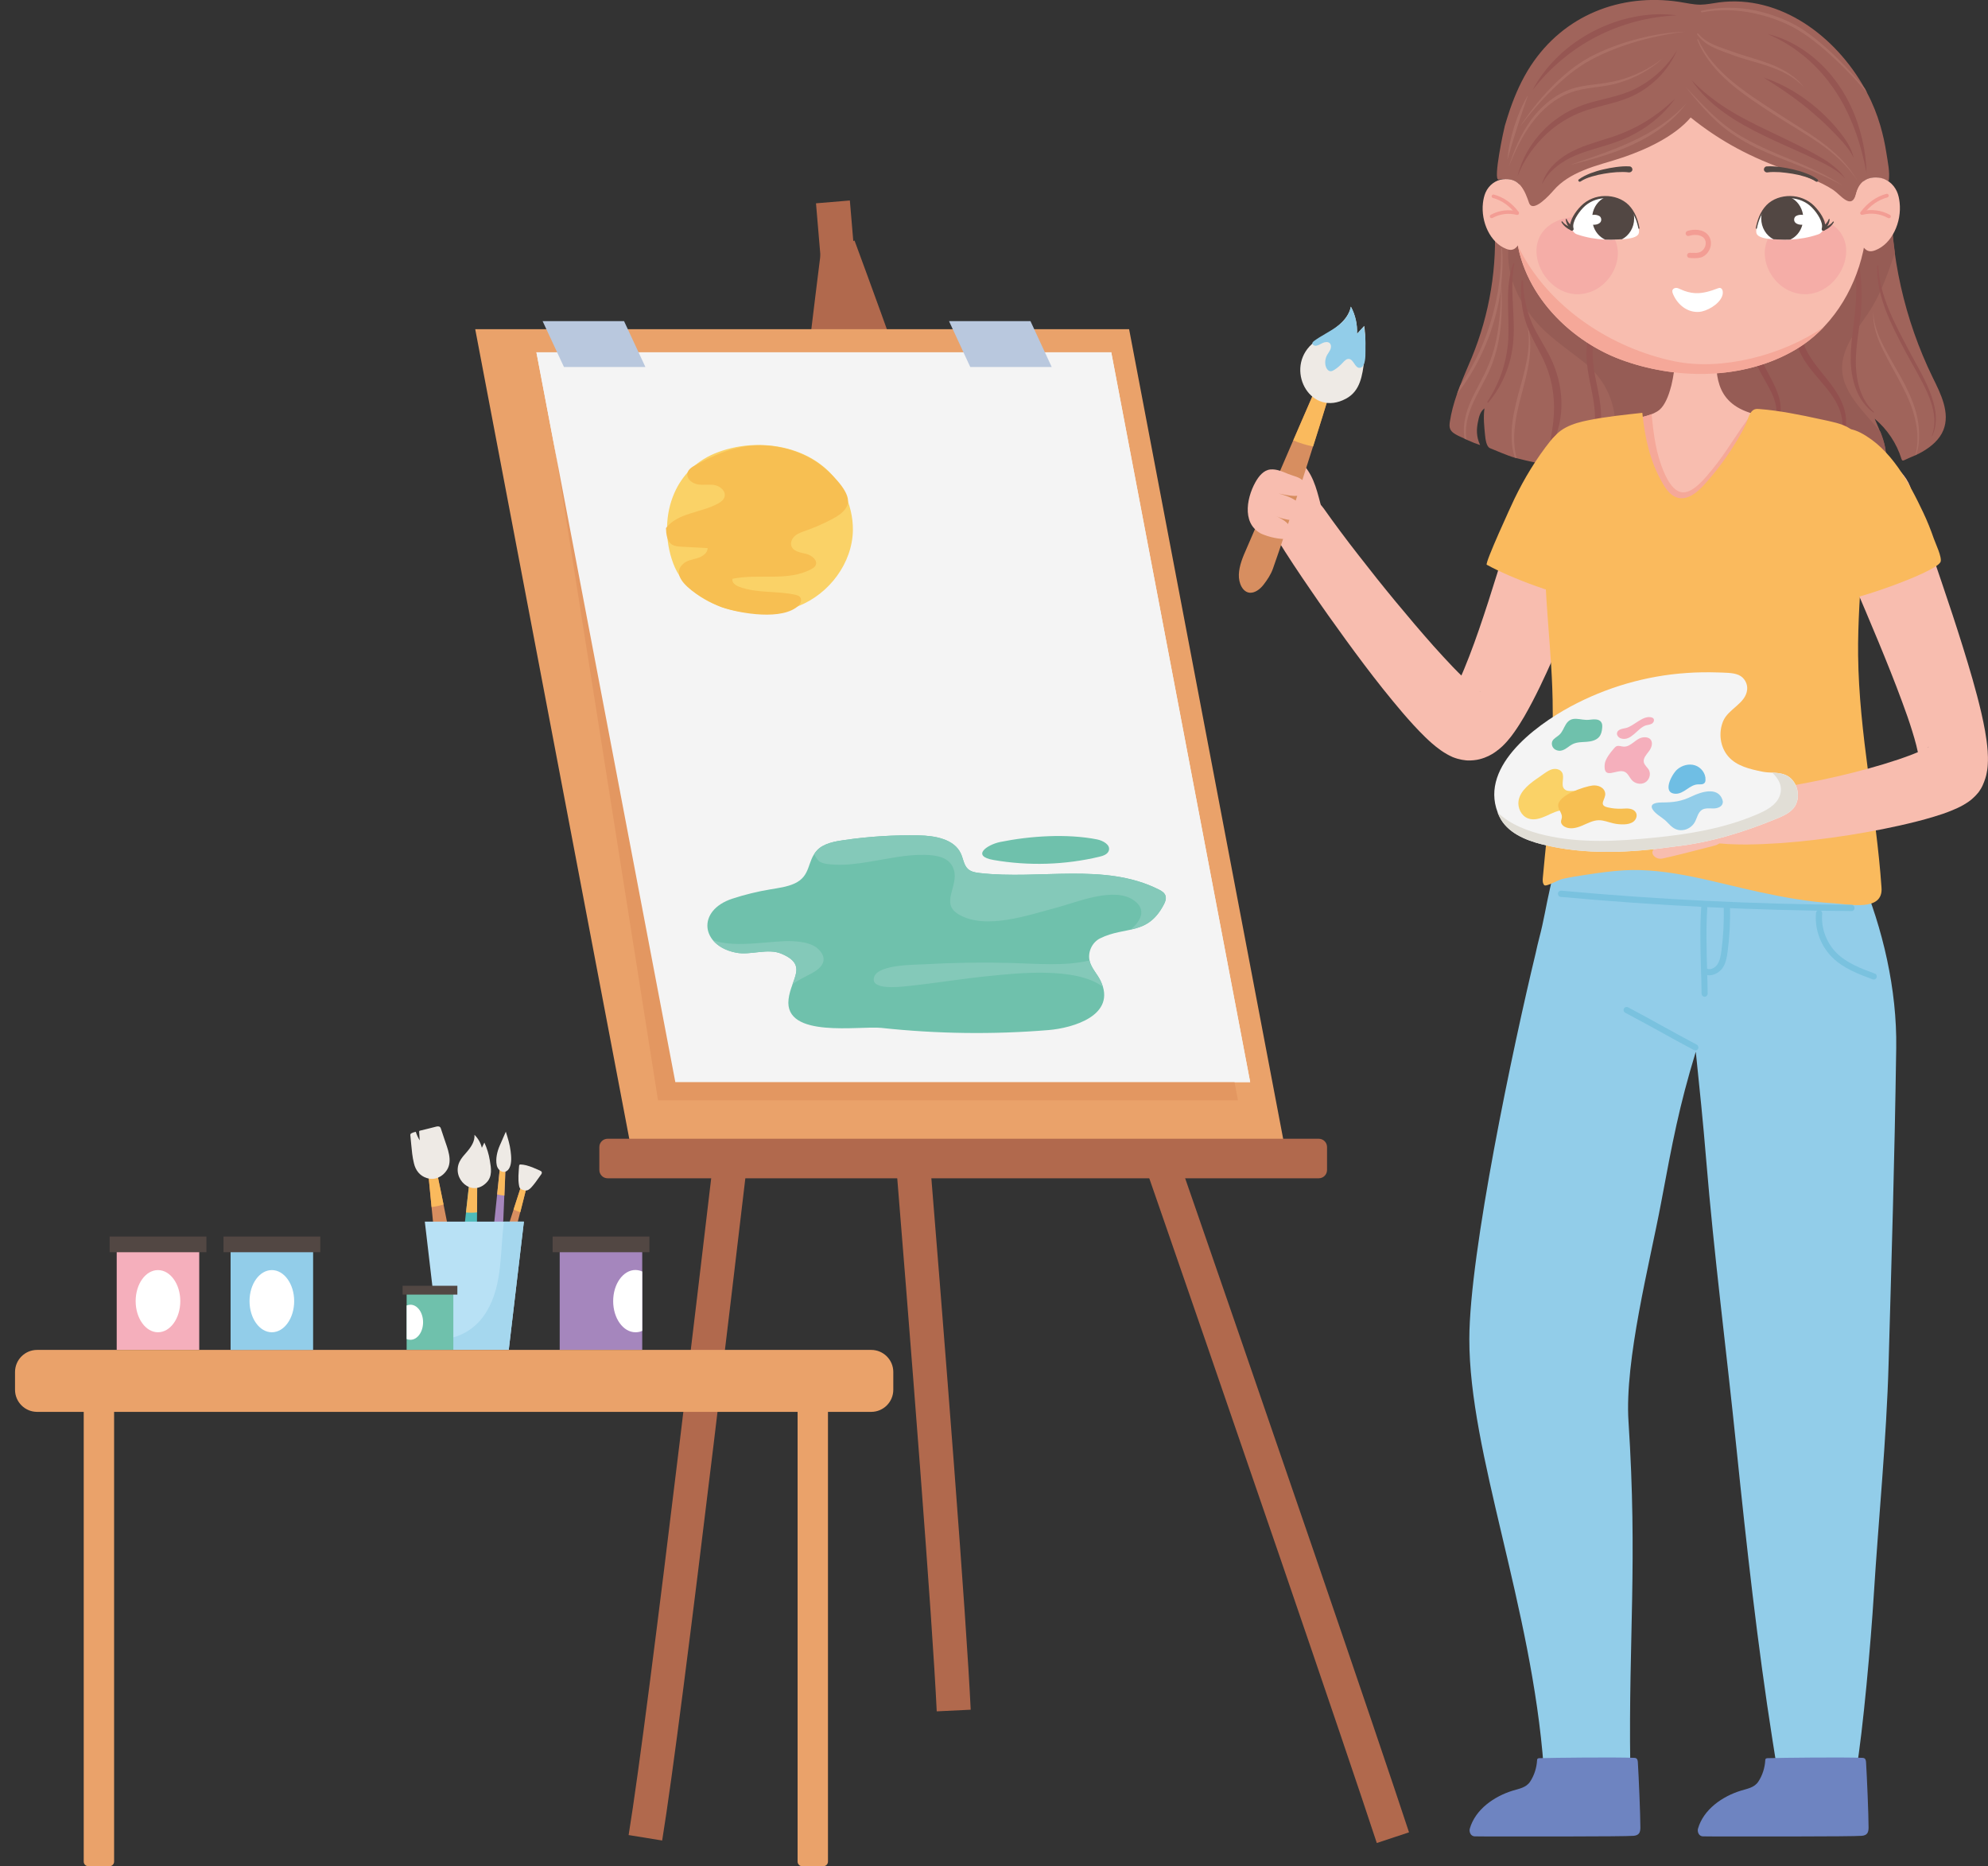 <svg version="1.1" id="Capa_1" xmlns="http://www.w3.org/2000/svg" x="0" y="0" viewBox="0 0 1826 1713.7" xml:space="preserve"><rect x="0" y="0" width="1826" height="1713.7" fill="#333333" stroke="none"/><style>.st0{fill:#b1694d}.st1{fill:#eaa26a}.st2{fill:#f4f4f4}.st5{fill:#6fc1ac}.st7{fill:#fad267}.st8{fill:#f7bf52}.st9{fill:#92cde9}.st10{fill:#7ac2df}.st11{fill:#a0645b}.st12{fill:#ab7066}.st14{fill:#965652}.st16{fill:#f8bdaf}.st17{fill:#f5a899}.st18{fill:#faba5d}.st20{fill:#fff}.st21{fill:#524743}.st22{fill:#f39d94}.st24{fill:#d78e60}.st25{fill:#eeeae5}.st28{fill:#f5afbc}.st30{fill:#a586bd}</style><path class="st0" d="M860.4 1571.5c-8.1-170-72.9-936.2-104.1-1304.5l-6.8-80.3 31.1-2.6 6.8 80.3c31.2 368.4 96.1 1135 104.2 1305.6l-31.2 1.5z"/><path class="st0" d="M1264.6 1692.4c-57.8-175.9-394-1150.1-508.9-1460.7l29.2-10.8c115 310.8 451.4 1285.7 509.3 1461.7l-29.6 9.8z"/><path class="st0" d="M608.2 1690.1l-30.8-5c18.8-115.3 69.2-545.1 113.6-924.4 25.2-215.2 49-418.5 63.8-536.2l30.9 3.9c-14.8 117.6-38.6 320.8-63.8 536-44.4 379.5-94.8 809.7-113.7 925.7z"/><path class="st1" d="M1182.2 1064.7H581.6L436.5 302.3h600.6z"/><path class="st2" d="M1148.3 993.7h-528L492.7 323.5h528z"/><path fill="#e39761" d="M1137.1 1010.4H604.4l-106-670.2h511.2z"/><path class="st2" d="M1148.3 993.7h-528L492.7 323.5h528z"/><path d="M592.8 337H518l-19.6-42.1h74.8zm373.2 0h-74.8l-19.5-42.1h74.8z" fill="#b9c8de"/><path class="st0" d="M1211.3 1082H558.1c-4.2 0-7.6-3.4-7.6-7.6v-21.1c0-4.2 3.4-7.6 7.6-7.6h653.2c4.2 0 7.6 3.4 7.6 7.6v21.1c0 4.2-3.4 7.6-7.6 7.6z"/><path class="st5" d="M672.8 825.2c-33.5 10.9-29 43.7 3.8 49.7 12.9 2.4 28.8-4.4 41.2.9 24.9 10.5 8.7 22.8 6.5 41.8-4.3 36.4 65.4 24.2 85.2 26.3 51 5.5 102.5 6.2 153.5 2 22.3-1.8 63.3-13.5 47.8-45.5-3-6.1-8.2-11.2-9.9-17.8-2.1-8 2.1-17.2 9.5-20.9 23.4-11.6 43.5-2.1 58.7-31.3 1.3-2.4 2.3-5.3 1.4-7.9-.9-2.8-3.7-4.5-6.4-5.8-49.6-24.8-109.1-8.7-164.2-15-3.8-.4-7.9-1.1-10.8-3.7-3.8-3.5-4.3-9.2-6.4-13.9-6.1-13.7-24-16.7-39-17-22.6-.4-45.2 1-67.6 4.2-8.5 1.2-19.3 2.9-25.5 9.4-9.5 10-5.5 23.6-20.8 30.6-7 3.2-14.8 4.1-22.3 5.4-11.9 2-23.4 4.8-34.7 8.5z"/><path d="M929.5 884.3c-26.2-.7-52.2-.4-78.4 1.1-9.5.6-43.9-.1-48.1 11.5-4.4 12.3 21.9 9.5 28.9 8.8 26.1-2.6 52-7.1 78.1-9.6 22.7-2.2 78.2-8.7 103 10.1-.6-1.9-1.3-3.8-2.3-5.8-3-6.1-8.2-11.2-9.9-17.8l-.1-.6c-22.9 5.4-48.2 2.9-71.2 2.3zm-201.6 19.6c5.3-4.1 12.1-7.1 18-10.3 8.8-4.8 15.1-12.1 6.5-21.3-5.9-6.3-15.9-7.5-24-8-17.9-1.2-52 6.9-73.6-.9 4.5 5.4 11.8 9.7 21.7 11.5 12.9 2.4 28.8-4.4 41.2.9 18.4 7.7 14.4 16.5 10.2 28.1zm342.6-81.4c-.9-2.8-3.7-4.5-6.4-5.8-49.6-24.8-109.1-8.7-164.2-15-3.8-.4-7.9-1.1-10.8-3.7-3.8-3.5-4.3-9.2-6.4-13.9-6.1-13.7-24-16.7-39-17-22.6-.4-45.2 1-67.6 4.2-8.5 1.2-19.3 2.9-25.5 9.4-1.1 1.2-2 2.4-2.8 3.6 1.5 3 3.4 5.8 4.7 6.7 3.8 2.6 10.7 2.8 14.8 3 10.1.5 20.3-.9 30.3-2.5 17.2-2.7 34.2-6.9 51.8-6.5 10.7.3 23 1.9 26.7 13.6 4.8 15.1-13 30.8 4.5 41.1 24.7 14.6 64.2.5 89.4-6.1 18.7-4.9 53.6-20 71.8-6.6 11.5 8.5 6 18.7-3.1 26.5 11.6-2.6 21.9-6.6 30.5-23.3 1.1-2.2 2.1-5.1 1.3-7.7z" fill="#84c9b9"/><path class="st5" d="M1007.6 770.8c-27.6-5.4-61.5-3.2-89 2.4-12.1 2.5-26.7 12.9-6.1 16.5 32.2 5.6 65.6 4.6 97.4-3 3.5-.8 7.6-2.3 8.6-5.7 1.6-5.3-5.4-9.1-10.9-10.2z"/><path class="st7" d="M619.6 452.3c-8.8 19.7-9.2 43.5-1.3 64.9 15.7 42.4 75.5 55.2 115.2 39.3 28.2-11.2 49.5-39.5 49.9-69.8.1-11.9-2.8-23.8-8.1-34.5-21.4-42.7-78.3-52.9-119.5-35.5-17.3 7.4-29.4 20.3-36.2 35.6z"/><path class="st8" d="M633.1 440.5c1.8 2.2 4.8 3.8 7.7 4.3 5.2.9 10.6-.3 15.8.7 5.2 1 10.4 5.8 8.9 10.8-.8 2.7-3.3 4.6-5.8 6-15.6 8.7-37 8.4-48 22.6.2 5.7.9 12.3 5.7 15.3 2.4 1.4 5.3 1.6 8 1.8 8.2.4 16.4.8 24.6 1.3-.1 4.7-4.8 7.8-9.3 9.2-4.4 1.4-9.4 1.9-12.9 5-17.8 15.2 25.5 36.8 35.4 40.2 16.7 5.7 56.3 12.6 70.7-2 2-2 2.7-5.7.7-7.7-1-1-2.5-1.4-3.9-1.8-17.1-3.8-35.5-1.2-51.8-7.4-3.3-1.2-7-3.9-6.1-7.3 24-5 50.8 2.8 72.4-8.9 1.5-.8 3-1.7 3.8-3.2 2.6-4.7-3.4-9.6-8.6-10.8-5.2-1.2-11.8-2.2-13.5-7.2-1.1-3.4.7-7.1 3.4-9.4 2.7-2.3 6.2-3.4 9.5-4.6 8.3-2.9 16.5-6.5 24.3-10.6 5.7-3 11.6-6.7 14.1-12.6 4.6-10.8-12.6-27-19.9-33.5-12.3-10.9-28-17.7-44.2-20.4-28.8-4.9-50.5 3.5-75.1 16.7-3.2 1.7-6.8 3.9-7.6 7.4-.5 2.2.3 4.4 1.7 6.1z"/><path class="st9" d="M1349.6 1229.5c.1-79.1 40.5-269.6 60.9-354.1 1.1-5 2.2-9.9 3.5-14.8 3.9-14.6 6.2-29.6 9.6-44.4.7-3.1 7.8-36.2 11-36.3 73-2.9 145.9-8.4 218.5-16.6 12.7-1.4 26.7-1.9 36.2 7.8 9.4 9.7 15.3 20.2 19.5 32.6 20.6 48.8 33.7 105 32.9 158.7-1.6 108.9-4.2 189.3-7 289.7-1.9 68.9-9.3 143.6-13.6 212.4-2.6 42.5-9.9 125-16.2 161.7-23.2 3-52 .4-73.7-8.5-1-6.5-2-13-3.1-19.5-13.8-87.6-23.9-178.8-33-267-9.9-96.1-20.6-177.2-28-266.7-2.7-33-6.1-65.9-9.5-98.7-15.5 50.9-21.2 81.9-32 139.4-10.2 54.4-33.5 143.8-29.8 200.2 8.4 129.2 0 198.6 1.6 315.1.2 16.7-22.9 13.3-38 11.7-13.3-1.4-33.9 1.3-41.5-9.2-10.9-148.1-68.5-288.5-68.3-393.5z"/><path class="st10" d="M1557.3 964.6l-1.3-.3c-10.8-5.7-21.4-11.5-31.6-17.2-10.2-5.6-20.8-11.4-31.6-17.1-1.4-.7-1.9-2.4-1.2-3.8s2.4-1.9 3.8-1.2c10.8 5.7 21.4 11.5 31.6 17.2 10.2 5.6 20.8 11.4 31.5 17.1 1.4.7 1.9 2.5 1.2 3.8-.4.9-1.3 1.5-2.4 1.5z"/><path class="st11" d="M1785 395c-3.5 8.6-10.9 14.9-18.9 19.6-2 1.2-4.1 2.2-6.2 3.2l-.7.3c-3.4 1.5-6.9 2.9-10.2 4.5-.5.2-1 .4-1.4.3-.6-.2-.9-.9-1.1-1.5-4.4-14.3-13.1-27.3-24.6-36.9 4.3 10.2 13.2 28.4 9.2 39.8-2 5.8-10.2 4.8-16.2 5.3-6.8.5-13.7.7-20.6.5-24.8-.7-49.3-5.3-74.1-7.2-76.2-6-131.7 22.9-227.3-2.2l-1.1-.3-.5-.1c-7.1-2-18.9-7.3-22.6-8.7-3.4-1.2-4.3-8.2-4.7-12.4-.7-7-1.7-16.4-.5-24.2-4 3-5 7.6-6 12.5-1.3 6.2-1.7 13.3 2 21.2-2.9-.9-8-2.9-12.8-5.1l-1.8-.9c-2.1-.9-4-1.9-5.6-2.6-2.9-1.5-6.1-3.2-7.3-6.2-.9-2.1-.6-4.4-.3-6.6 1.3-8.6 3.6-17 6.5-25.3.9-2.5 1.8-5 2.8-7.5 3.4-8.9 7.2-17.6 10.8-26.1 16.5-40 23.7-83.8 20.8-127l364.1-26.2c-.7 59.1 12.6 118.3 38.5 171.4 7.5 15.1 16.2 32.5 9.8 48.4z"/><path class="st12" d="M1404.7 330.3c-1.5 11.1-4.5 21.8-7.3 32.5-2.9 10.6-5.4 21.4-6.3 32.3-.7 8.5-.3 17.2 1.9 25.5l-1.1-.3-.5-.1c-.9-2.8-1.6-5.6-2.1-8.4-.9-5.5-1-11.2-.8-16.8.6-11.2 3.2-22.1 6-32.8 3-10.7 6-21.3 8-32.1 1.9-10.8 2.5-21.9.2-32.8 1.7 5.3 2.5 10.8 2.8 16.4.3 5.5-.1 11.1-.8 16.6z"/><path d="M1693.1 328.4c4.1-17.3 16.9-30.9 26-45.7 9.6-15.7 15.4-33.2 21.4-50.6-2.7-18.9-3.9-38.1-3.7-57.2l-342.5 24.6c-3 6.4-6 12.7-7.3 19.7-.1.7-.4 1.2-.6 1.7v.4c-4.8 27.1 6.4 52.7 23.6 73.2 13.1 15.5 29.7 25.9 45.3 38.5 29.6 23.8 34.4 59.9 22.4 93.3 47.5-1.4 95.4-7.2 142.8-3.5 24.7 2 49.2 6.5 74 7.2 6.8.2 13.7.1 20.6-.4 6-.5 14.2.5 16.2-5.3 2.7-7.7-.5-18.5-4.1-27.8-16.6-20.5-40.7-40.4-34.1-68.1z" fill="#965c55"/><path class="st14" d="M1366.1 369c6-9.2 10.8-19.1 14.1-29.4 3.2-10.4 5.1-21 5.3-31.8.3-10.8-.4-21.8-.4-32.9 0-11.1 1-22.4 4.8-33l.7-.3.4.6c-2.2 10.8-2.1 21.7-1.6 32.6.4 10.9 1.4 22 .9 33.2-.4 11.2-2.5 22.4-6.5 32.9-3.9 10.5-9.6 20.3-16.8 28.8l-.8.1-.1-.8zm32.8-111.2c.2 13.5 3 26.8 8.2 38.9 5.2 12.1 13.4 23.1 19 36 5.6 12.9 8.5 27 8.1 41-.2 7-1.3 14-3.2 20.7-1.8 6.7-4.1 13-6.2 19.5-.1.5-.6.7-1.1.6l-.6-.9c.5-6.9 1.8-13.6 2.8-20.2 1-6.6 1.5-13.1 1.5-19.7-.1-13.1-2.5-26.2-7.5-38.3-4.9-12.1-12.7-23.6-17.5-36.8-4.7-13.1-6.3-27.2-4.8-40.8l.7-.5.6.5zm63.7 151.3l-1.3-.3c-1.4-.7-1.9-2.5-1.2-3.8 7.7-14.4 5-31.6.9-51-3.9-18.8-7-38.6 2.2-54.8.8-1.4 2.5-1.8 3.9-1.1 1.4.8 1.8 2.5 1.1 3.9-8.3 14.5-5.3 33.1-1.6 50.8 3.3 15.8 7.8 37.4-1.5 54.8-.5 1-1.5 1.5-2.5 1.5z"/><path d="M1627.4 396.1c2.9-5.7 4.5-12 4.4-18.1-.2-6.2-2.1-12.1-4.8-17.8-2.8-5.7-6.1-11.2-9.3-17-3.1-5.8-6.1-12-7.5-18.8-.3-1.5.7-3 2.2-3.3 1.5-.3 2.9.6 3.3 2v.1c1.6 5.9 4.2 11.6 7.2 17.2 2.9 5.7 6.2 11.4 8.8 17.7 2.5 6.2 4.4 13.1 3.8 20-.5 6.9-3 13.4-6.8 18.8l-1.1.2-.2-1zm61 15c3.4-9.5 5.2-19.7 3-29.2-2.1-9.5-7.7-18-14-25.7-6.2-7.9-13.5-15.2-19.2-24.1-2.9-4.4-5.4-9.1-7.2-14.3-1.8-5.1-2.7-10.7-2.3-16.2.1-1.6 1.5-2.7 3-2.6 1.5.1 2.7 1.4 2.6 2.9-.3 9.4 3.6 18.6 9 26.8 5.3 8.3 12.2 15.8 18.4 24.1 6.1 8.3 11.9 17.6 13.5 28.3 1.7 10.7-1.1 21.3-5.6 30.5l-.9.3-.3-.8z" fill="#92504e"/><path class="st14" d="M1720.8 378.9c-5.8-4.1-10.4-9.9-13.7-16.3-3.2-6.4-5.3-13.5-6.3-20.6-2.1-14.4-.1-28.7 1.6-42.5 1.9-13.9 3-27.6 2.4-41.5-.5-13.9-2.3-27.7-5.4-41.4l.5-.8.7.4c4.7 13.3 7.8 27.3 8.8 41.4.6 7.1.6 14.2.4 21.3-.3 7.1-1.1 14.2-2.1 21.1-1.9 13.9-4 27.7-2.7 41.3 1.3 13.5 5.8 27.3 16.2 36.9v.5l-.4.2zm53.6 21.4c2.4-6.5 2.9-13.6 1.8-20.4-1-6.8-3.3-13.4-6.1-19.7-5.7-12.6-13-24.5-19.7-36.9-6.5-12.4-13.1-24.8-18.2-38-2.5-6.6-4.6-13.4-6.1-20.3-1.4-6.9-2.2-14-1.9-21l.5-.5.5.5c.3 6.9 1.4 13.8 3.1 20.5 1.7 6.7 4 13.3 6.6 19.7 5.2 12.8 11.9 25.1 18.4 37.5 6.4 12.3 13.9 24.3 19.1 37.5 2.6 6.6 4.7 13.4 5.5 20.5.7 7.1-.1 14.4-3.2 20.8l-.2.1-.1-.3z"/><path class="st12" d="M1378.9 261.9c-.1 1-.2 2-.4 3-.1.9-.2 1.7-.3 2.6-1.8 13-5.1 25.9-9.4 38.3-4.4 12.4-10 24.4-16.7 35.8-4.1 7-8.8 13.8-13.8 20.2.9-2.5 1.8-5 2.8-7.5 3.1-4.6 6-9.2 8.8-14 6.5-11.3 12-23.1 16.2-35.4 4.4-12.2 7.6-24.9 9.8-37.7 2.1-12.8 3.1-25.9 2.8-39l.5-.5.5.5c.8 11.2.4 22.5-.8 33.7z"/><path class="st12" d="M1378.7 297c-1.2 13.4-4 26.8-9 39.4-5.1 12.6-12.6 23.8-17.7 36-2.6 6.1-4.5 12.4-5.2 19-.5 4-.5 8.1.2 12.1l-1.8-.9c-.7-3.8-.8-7.7-.5-11.5.6-6.8 2.4-13.4 5-19.8 5.1-12.6 12.6-23.8 17.5-36.1 5.2-12.2 8-25.3 9.6-38.5 1.3-10.5 1.8-21.2 1.8-31.9v-8.1c.1 1.7.3 3.4.4 5.1.6 11.7.7 23.5-.3 35.2zm383.7 109.7c-.4 3.8-1.2 7.5-2.4 11l-.7.3c1-3.7 1.6-7.6 1.8-11.5.4-6.1-.1-12.1-1.3-18.1-2.2-11.9-7-23.2-12.7-34-5.5-10.9-11.9-21.4-17.3-32.5-2.7-5.6-5.2-11.3-6.9-17.2-1.6-6-2.7-12.2-2.2-18.3.1 6.2 1.4 12.2 3.5 17.9 2 5.7 4.7 11.2 7.5 16.6 5.7 10.8 12.1 21.3 17.9 32.2 5.5 11 10.5 22.6 12.3 34.9.9 6.3 1.1 12.6.5 18.7z"/><path class="st16" d="M1468.6 501.4c-13.5 34.1-27 68.8-42.3 103.5-3.9 8.7-7.8 17.4-12.1 26.2s-8.8 17.6-14.1 26.8c-2.7 4.6-5.6 9.3-9.2 14.4-1.8 2.6-3.8 5.2-6.4 8.2-2.7 3-5.6 6.3-11.7 10.5-3 2-7.2 4.5-13.8 6.2-3 .8-7.8 1.3-11.3 1.1-.9-.1-1.8-.1-2.7-.3l-1.4-.2-.7-.1-.5-.1c-1.3-.3-2.6-.6-3.8-.9l-.9-.3-.7-.2-1.4-.5c-.9-.3-1.9-.7-2.6-1.1-1.3-.6-2.9-1.4-3.9-2-2.3-1.3-4-2.4-5.7-3.6-6.2-4.4-10.2-8.2-14.2-12-7.8-7.6-14.3-14.9-20.7-22.3-6.3-7.4-12.4-14.8-18.3-22.2-11.8-14.8-23-29.8-34-44.9-11-15.1-21.8-30.3-32.3-45.7-10.6-15.4-20.9-30.8-31-47.2-7.4-12-3.7-27.8 8.3-35.2 11.6-7.1 26.6-4 34.3 7l.2.2c10.1 14.3 21 28.9 32.1 43.1 11.1 14.3 22.4 28.5 33.9 42.4 11.5 13.9 23.2 27.7 35 41 5.9 6.6 11.9 13.1 17.9 19.4 6 6.2 12.1 12.2 17.8 17.1 2.8 2.4 5.7 4.6 7.1 5.4h.2l-.8-.4-1-.4-.6-.2-.8-.3c-.7-.2-1.4-.4-2.2-.5l-.7-.1-.9-.1c-.6-.1-1.3-.1-1.9-.2-1.2 0-2.7-.1-4.1.1-.7.1-1.5.2-2.1.3-.6.1-1.1.2-1.7.3-4.4 1.1-6.6 2.6-7.7 3.2-2.3 1.6-2 1.5-1.8 1 .3-.5 1-1.6 1.7-2.9 1.5-2.5 3.2-5.8 4.8-9.3 3.3-7 6.5-14.9 9.6-22.9 3.1-8 6.1-16.3 9-24.7 11.6-33.6 21.9-68.4 32.6-103.7 6.5-21.6 29.4-33.9 51-27.3 21.6 6.5 33.9 29.4 27.3 51 0 1.2-.4 2.3-.8 3.4zm-7.1-112.6c.2 10.7 12.7 23.1 17.4 33.1 8.3 17.6 24.8 38.9 37.2 50.1 21.2 19.2 41.7 19 66.1 9.8 24.4-9.2 58.2-64.6 67.9-87.3 1.2-2.9 2.2-6.5-.1-8.7-.9-.9-2-1.9-3.3-1.9-60.7.4-68.9-23.9-70.3-47.7v-.7c-.5-7.7-.2-15.3-.8-22l-38.1.7.4.6.1.2c1.7 4.2 1.1 22.8-2.8 38.8l-.3 1.1-.1.3c-2.3 8.9-5.7 16.8-10.3 20.9-11.6 10.2-47.1 10.3-63 12.7z"/><path class="st17" d="M1650 385.8c-.9-.9-2-1.9-3.3-1.9-15.7.1-27.9-1.5-37.4-4.2l-.2.3c-13.5 17-22.6 34.4-36.4 51.1-5.6 6.8-18.6 23.7-29.2 20.7-9.5-2.6-15.4-18.2-18.2-26.3-5.1-14.8-6.7-29.8-8.3-45.2-15.3 6.1-42.3 6.5-55.5 8.5.2 10.7 12.7 23.1 17.4 33.1 8.3 17.6 24.8 38.9 37.2 50.1 21.2 19.2 41.7 19 66.1 9.7 24.4-9.2 58.2-64.6 67.9-87.3 1.2-2.8 2.2-6.4-.1-8.6z"/><path class="st18" d="M1421 766.5c-1.4 13.2-2.7 26.4-3.9 39.6-.2 2.3-.3 4.9 1.3 6.7 1.7 1.8 12.7-4.7 16.4-5.6 7.5-1.7 15-2.9 22.6-4 11.2-1.7 22.6-3.3 33.9-4 41.7-2.5 85 11.5 125.4 20.1 21.9 4.7 44.1 8.8 66.5 10.1 15.3.9 46.6 8 45-14.2-4.9-71.2-20.7-141.3-21.5-213.5-.7-58.4 9.7-126.4 4.2-184.6-2.4-25.5-17.2-27.5-39.6-32.3-17.9-3.9-37.1-7.8-55.3-9.2-1.3-.1-2.7-.2-4 .2-5.1 1.6-6.3 8.9-8.2 13.2-3.2 7.1-7.3 13.9-11.4 20.4-8 12.8-17.2 24.9-27.4 36.1-6.3 6.9-14.9 13.9-23.9 11.6-6.3-1.6-10.6-7.5-13.9-13.2-11.8-20.3-16.3-41.8-18.7-64.8-16.3 1.8-33.4 3.5-49.6 6.8-13.7 2.7-29.6 7.7-35.1 22-10.5 27.2-2.6 56-4.1 84.7-2.9 52.1 6.5 103.7 6.5 160.7 0 23.3 2.1 48.4-.5 71.4-1.6 14-3.2 27.9-4.7 41.8z"/><path class="st18" d="M1469 394.9c21 8.4 30.5 24.9 26 47.1-6.5 31.9-24.5 75.7-36.7 108.7-25.1-2.7-70.4-19.8-92.7-32.1-2.1-1.1 23-55.5 25.4-60.5 9.1-18.8 20.1-37 33.2-53.4 9.9-12.7 30.1-15.7 44.8-9.8z"/><path class="st16" d="M1454.1 79.3c-6.1 3.8-11.9 8.1-17.2 13.2-28.7 27.4-45.4 69-44.9 112 .7 61.4 48.9 107.7 96.1 125.4 50.5 18.9 113.1 19.4 161.1-8.9 63.4-37.3 88.5-135.6 41.4-202.9-49.5-70.8-152.7-76.6-221.9-46.4-5 2.3-9.9 4.8-14.6 7.6z"/><path class="st17" d="M1538.2 331.8c42.9 8.8 98.5-5.1 137.2-31.7-7.8 8.2-16.5 15.3-26.2 21-48 28.3-110.7 27.8-161.1 8.9-41.6-15.6-84-53.5-93.9-104.3 27.3 56.6 86.4 94.3 144 106.1z"/><path class="st11" d="M1734.8 166.3c-4-1.6-7.7-3.2-12.1-3.3-4.4 0-8.9 1.4-12.2 4.4-3 2.8-4.7 6.6-5.7 10.5-4 15.6-14.3 1-20.8-3.4-12.5-8.3-27-12.9-41-17.7-33.8-11.7-62.2-26.5-90.1-48.9-14.7 17.3-40.7 29.3-61.8 36.5-12.3 4.2-25 7.1-36.9 12.1-10.2 4.2-20 9.9-27.3 18.4-2.7 3.1-18.9 21.5-22.5 11.3-1.9-5.4-3.9-11.1-7.6-15.5-5.3-6.4-12.6-7.2-20.3-5.8-5.5 1 5-47.1 5.7-49.4 1.5-5.1 3.1-10.2 4.8-15.2 4.8-13.8 10.8-27.3 18.8-39.6 30.5-46.8 82.7-67.1 136.5-59 6.5 1 13 2.6 19.6 2.6 5.7-.1 11.3-1.3 17-2.1 56.2-7.3 107.2 31.2 133.8 78.9.7 1.3 1.4 2.7 2.2 4.1 5.2 9.8 9.2 19.9 12.2 30.1 2.4 8.3 4.3 16.8 5.6 25.4 1.2 7.9 3.4 17.7 2.1 25.6z"/><path d="M1621.4 237.9c2.2 13.3 11.7 25.2 24.3 30 40.1 15.1 72.6-48.1 30-65.5-10.1-4.1-26.7-4.9-36.6.8-12.5 7.2-20.2 20.2-17.7 34.7zm-135.8 0c-2.2 13.3-11.7 25.2-24.3 30-40 15.1-72.6-48.1-30-65.5 10.1-4.1 26.7-4.9 36.6.8 12.4 7.2 20.1 20.2 17.7 34.7z" fill="#f5ada7"/><path class="st20" d="M1581.7 272.2c-3 7.6-14.2 13.7-21 14.2-10.7.8-19.6-6.4-23.8-15.9-.6-1.4-1.3-3.2-.5-4.5.7-1.2 2.2-1.7 3.5-1.6 1.4.1 2.6.8 3.8 1.3 4.3 2 8.9 3.3 13.6 3.5 7 .3 13.9-1.9 20.5-4.4.7-.2 1.3-.5 2-.4 1.4.1 2.3 1.5 2.5 2.9.3 1.8 0 3.4-.6 4.9zm90.3-58c-.7.6-1.7.9-2.5 1.2-8 2.7-16.6 4.2-25.1 4.6-3.7.2-7.4.1-11.1-.1-1.2-.1-2.7-.1-4.4-.2-5.3-.3-12.2-1.1-14.7-4-1.4-1.6-1.2-3.9-.8-6 .6-3.1 1.4-6.2 2.6-9.2.6-1.7 1.4-3.3 2.3-4.9 2.9-5.3 7.1-9.7 13-12.2 4.2-1.8 8.6-2.6 13-2.5 8 .1 15.8 3.2 21.4 9 4.4 4.8 14.5 18.1 6.3 24.3z"/><path class="st21" d="M1673.3 209.9c.9-3-.4-6.8-2.1-10-1.8-3.3-4.1-6.4-6.7-9.1-5.1-5.4-12.5-8.5-20.1-8.8-7.5-.2-15.3 2.1-20.8 7.5-5.5 5.3-8.4 12.8-9.9 20.3l-.6.4-.4-.6c1.4-7.7 4.2-15.4 9.8-21.2 5.6-5.8 13.9-8.5 21.9-8.4 8 .1 16.1 3.2 21.9 9 2.8 2.9 5.3 6 7.3 9.5 1 1.8 1.9 3.6 2.4 5.7.6 2 .8 4.3.2 6.6-.2.8-1.1 1.3-1.9 1.1-.8-.3-1.3-1.1-1-2z"/><path class="st21" d="M1649.1 204.5c1.9 1.7 4 1.9 6.4 1.9-1.6 6.2-5.8 11.2-11.1 13.6-3.7.2-7.4.1-11.1-.1-1.2-.1-2.7-.1-4.4-.2-6.6-3.4-11.2-10.7-11.2-19.1 0-1.7.2-3.3.5-4.8 2.9-5.3 7.1-9.7 13-12.2 4.2-1.8 8.6-2.6 13-2.5 6.2 2.7 10.8 8.8 11.9 16.2h-.6c-1.9-.2-3.7 0-5.5.9-2.3 1-2.8 4.6-.9 6.3zm25.5 4.6c3.5-1 6.8-2.7 9-5.6l.7-.1.1.6c-1.8 3.5-5.3 6.1-8.9 7.7-.7.3-1.5 0-1.8-.7-.3-.7 0-1.5.7-1.8l.2-.1z"/><path class="st21" d="M1674.7 207.3c2.2-1.1 4-3.4 5-6l.6-.3.3.5c-.3 3-1.6 6.1-4.2 8.3-.6.5-1.6.4-2.1-.2-.5-.6-.4-1.6.2-2.1l.2-.2z"/><path class="st20" d="M1446.6 214.2c.7.6 1.7.9 2.5 1.2 8 2.7 16.6 4.2 25.1 4.6 3.7.2 7.4.1 11.1-.1 1.2-.1 2.7-.1 4.4-.2 5.3-.3 12.2-1.1 14.7-4 1.4-1.6 1.2-3.9.8-6-.6-3.1-1.4-6.2-2.6-9.2-.6-1.7-1.4-3.3-2.3-4.9-2.9-5.3-7.1-9.7-13-12.2-4.2-1.8-8.6-2.6-13-2.5-8 .1-15.8 3.2-21.4 9-4.3 4.8-14.4 18.1-6.3 24.3z"/><path class="st21" d="M1442.4 210.8c-.6-2.3-.4-4.6.2-6.6.6-2 1.4-3.9 2.4-5.7 2-3.5 4.5-6.7 7.3-9.5 5.8-5.8 13.8-9 21.9-9 8-.1 16.2 2.6 21.9 8.4 5.6 5.8 8.5 13.6 9.8 21.2l-.4.6-.6-.4c-1.5-7.5-4.5-15-9.9-20.3-5.4-5.4-13.3-7.7-20.8-7.5-7.5.2-15 3.4-20.1 8.8-2.6 2.7-4.9 5.9-6.7 9.1-1.7 3.2-3 7-2.1 10 .2.8-.2 1.7-1 1.9-.8.3-1.6-.2-1.9-1z"/><path class="st21" d="M1469.6 204.5c-1.9 1.7-4 1.9-6.4 1.9 1.6 6.2 5.8 11.2 11.1 13.6 3.7.2 7.4.1 11.1-.1 1.2-.1 2.7-.1 4.4-.2 6.6-3.4 11.2-10.7 11.2-19.1 0-1.7-.2-3.3-.5-4.8-2.9-5.3-7.1-9.7-13-12.2-4.2-1.8-8.6-2.6-13-2.5-6.2 2.7-10.8 8.8-11.9 16.2h.6c1.9-.2 3.7 0 5.5.9 2.3 1 2.8 4.6.9 6.3zm-26.5 7.1c-3.6-1.6-7-4.2-8.9-7.7l.2-.7.6.1c2.2 3 5.5 4.7 9 5.6.7.2 1.2 1 1 1.7-.2.7-1 1.2-1.7 1h-.2z"/><path class="st21" d="M1442.3 209.7c-2.6-2.2-3.8-5.3-4.2-8.3l.4-.5.5.3c1 2.6 2.8 5 5 6 .7.4 1.1 1.2.7 2-.4.7-1.2 1.1-2 .7l-.4-.2z"/><path class="st16" d="M1725.6 163.1c6.9.7 13.5 5.6 16.7 12.7 1.4 3.1 2.1 6.5 2.5 10 2.1 18.3-7.1 38.2-22.3 44-1.6.6-3.4 1.1-5.1.9-5.3-.6-8.4-7.1-10.1-13-5.5-20.1-9.2-57.5 18.3-54.6z"/><path class="st22" d="M1710.4 197.3l-1-.3c-.8-.5-.9-1.6-.4-2.3 6.1-8.3 14.5-14.3 23.7-16.7.9-.2 1.8.3 2.1 1.2.2.9-.3 1.8-1.2 2.1-8.5 2.2-16.2 7.7-21.9 15.4-.3.4-.8.6-1.3.6z"/><path class="st22" d="M1735 200.4l-.8-.2c-7.2-4-15.5-5-23.3-3-.9.2-1.8-.3-2-1.2-.2-.9.3-1.8 1.2-2 8.6-2.2 17.8-1.1 25.8 3.3.8.4 1.1 1.5.7 2.3-.4.5-1 .8-1.6.8z"/><path class="st16" d="M1380.5 164.6c-6.6.7-13 5.3-16 12.2-1.3 3-2 6.3-2.4 9.6-2 17.5 6.8 36.5 21.3 42.1 1.6.6 3.2 1.1 4.9.9 5.1-.6 8.1-6.8 9.6-12.4 5.4-19.4 8.9-55.2-17.4-52.4z"/><path class="st22" d="M1393.5 197.3c-.5 0-1-.2-1.3-.7-5.4-7.4-12.8-12.6-20.9-14.8-.9-.2-1.4-1.1-1.1-2 .2-.9 1.1-1.4 2-1.1 8.8 2.3 16.9 8 22.7 16 .5.7.4 1.7-.4 2.2l-1 .4z"/><path class="st22" d="M1370 200.3c-.6 0-1.1-.3-1.4-.8-.4-.8-.1-1.8.6-2.2 7.6-4.2 16.4-5.3 24.7-3.2.9.2 1.4 1.1 1.2 2-.2.9-1.1 1.4-2 1.2-7.5-1.9-15.4-.9-22.3 2.9l-.8.1zm186.6 36.8c-1 0-2 0-3-.1-.6 0-1.1-.1-1.7-.1-1.3 0-2.4-1.2-2.3-2.5 0-1.3 1.2-2.3 2.5-2.3.6 0 1.2 0 1.8.1 2.6.1 4.8.2 7.1-.5 2.5-.9 4.6-3.2 5.4-6 .7-2.6.3-5.1-1.2-6.9-2.8-3.5-9.2-3.7-13.8-2.2-1.3.4-2.6-.3-3-1.5-.4-1.3.3-2.6 1.5-3 6-2 14.6-1.7 19 3.7 2.5 3 3.2 7.2 2.1 11.3-1.3 4.4-4.5 7.9-8.5 9.3-2.1.5-4 .7-5.9.7z"/><path class="st21" d="M1450.1 164.8c3.3-2.5 7.1-4.2 10.8-5.7 3.8-1.4 7.6-2.6 11.6-3.5 3.9-.9 7.9-1.7 11.9-2.2 4-.5 8-.9 12.4-.6 1.5.1 2.6 1.4 2.6 2.9-.1 1.5-1.4 2.6-2.9 2.6h-.3c-3.6-.5-7.5-.4-11.3-.2-3.9.3-7.7.7-11.5 1.4-3.8.6-7.6 1.5-11.3 2.6-3.7 1.1-7.3 2.5-10.4 4.6-.6.4-1.3.2-1.7-.3-.5-.5-.4-1.2.1-1.6zm217.8 1.9c-3.1-2.1-6.8-3.5-10.4-4.6-3.7-1.1-7.5-2-11.3-2.6-3.8-.6-7.7-1.1-11.5-1.4-3.8-.2-7.7-.3-11.3.2h-.1c-1.5.2-2.9-.9-3.1-2.4-.2-1.5.9-2.9 2.4-3.1h.2c4.3-.3 8.3.1 12.4.6 4 .5 8 1.3 11.9 2.2 3.9.9 7.8 2 11.6 3.5 3.8 1.4 7.5 3.1 10.8 5.7.5.4.6 1.2.2 1.7-.5.5-1.2.6-1.8.2z"/><path class="st16" d="M1214 466.9c-3.7-13.6-6.4-27.8-15.7-38.9-.4-.4-.8-.9-1.3-1-.6-.2-1.2.1-1.8.3-10.9 4.7-15 15.2-20.8 24.8-6.6 11.1-12.7 23-15.2 35.8 4.7 2.8 9.5 5.5 14.1 8.5.6.4 1.3.8 2 .9.5 0 1.1-.1 1.6-.3 2.8-1 5.2-2.9 7.8-4.5 3.3-2 6.5-4.2 9.6-6.5 6.9-5.1 14.1-10.7 19.4-17.5l.4-.8-.1-.8z"/><path class="st14" d="M1694.7 163.8c-4.8-5.2-10.7-9.1-16.8-12.3-3.1-1.7-6.2-3.2-9.4-4.7s-6.3-3-9.5-4.5c-12.8-5.8-25.7-11.4-38.5-17.6-12.7-6.2-25.3-12.9-36.9-21.3-11.6-8.3-22.2-18.3-30.1-30.1 9.8 10.3 20.8 18.9 32.5 26.4l9 5.4c3.1 1.7 6.1 3.5 9.2 5 6.2 3.3 12.4 6.4 18.8 9.4 12.6 6.2 25.5 12 38 18.7 6.3 3.3 12.5 6.8 18.4 10.7 5.8 4.2 11.5 9 15.3 14.9zm7.9-18.9c-4.2-8.5-10.5-15.2-17-21.9-6.4-6.7-13.1-13.1-20.2-19.1-7-6.1-14.3-11.7-21.9-17.1-7.6-5.4-15.4-10.4-23.4-15.5 9 2.9 17.6 6.9 25.8 11.7 8.2 4.8 15.9 10.4 23.2 16.6 7.1 6.3 13.9 13 19.8 20.5 6 7.3 11.7 15.5 13.7 24.8zm-286.3 24.5c1.5-6.1 4.9-11.7 9.1-16.5 4.3-4.7 9.4-8.7 15-11.9 11.1-6.5 23.5-9.8 35.2-13.6 11.8-3.5 23-8.2 33.6-14.4 10.6-6.2 20.3-13.8 29.4-22.4-7.3 10.2-16.5 19-27 26.1-5.2 3.6-10.8 6.7-16.5 9.4-5.8 2.7-11.8 4.8-17.7 6.7-11.9 3.7-23.9 6.7-34.8 12-10.8 5.5-20.9 13.2-26.3 24.6zm124.1-123.3c-6.4 15-17.7 28.1-31.8 37-7 4.6-14.9 7.8-22.8 10.2-7.9 2.4-15.9 4.1-23.5 6.4-15.3 4.2-29.5 12-41.2 22.7-11.7 10.8-21.2 24.1-27.2 39.3 3.9-15.9 12.4-30.7 24.2-42.5 5.8-6 12.5-11 19.7-15.3 7.2-4.2 15.1-7.4 23-9.7 15.9-4.4 31.9-6.9 45.6-15 13.6-7.7 25.6-19.1 34-33.1zm-132.8 36.8c6-11.6 14.3-22.2 23.8-31.3 9.5-9.2 20.5-16.9 32.3-23 11.8-6.1 24.4-10.6 37.4-13.1 13-2.6 26.3-3.2 39.3-1.4-13.1.6-25.9 2.5-38.3 5.8-12.4 3.3-24.4 7.9-35.8 13.8-11.4 5.8-22.1 13-31.9 21.3-9.8 8.1-18.8 17.5-26.8 27.9z"/><path class="st14" d="M1714.4 158.4c-2.7-13.6-6.1-26.8-10.9-39.6-4.8-12.7-10.8-25-18.4-36.2-7.5-11.2-16.6-21.4-26.9-30.1-10.4-8.7-22-16-34.8-21.3 13.5 3.1 26.3 9.5 37.5 17.8 11.3 8.4 21 18.8 28.9 30.5 7.8 11.7 13.8 24.5 17.8 37.9 4.1 13.3 6.4 27.1 6.8 41z"/><path class="st12" d="M1385.9 152.9c4.6-14.6 10.6-28.9 19.6-41.6 8.9-12.6 21.1-23.3 35.8-28.9 7.4-2.8 15.1-3.8 22.7-4.8 7.6-.9 15.1-1.9 22.5-3.8 7.3-1.9 14.5-4.6 21.3-8 6.9-3.3 13.3-7.5 19.4-12.1-11.4 10.3-25.2 17.9-40.1 22.3-14.9 4.7-30.8 3.7-44.8 9.1-14.1 5.2-26 15.5-35 27.5-4.6 6-8.5 12.6-12 19.4-3.5 6.8-6.5 13.8-9.4 20.9zm-1.3-6.4c.8-10.4 3.2-20.7 6.3-30.6 3.2-9.9 7.2-19.6 12.6-28.6-3.3 9.9-6.8 19.6-9.9 29.5-3.2 9.8-6 19.7-9 29.7zm272.3-66.4c-6.3-6.8-14.2-11.7-22.5-15.4-8.4-3.7-17.2-6.3-26.1-8.8-4.4-1.3-8.9-2.6-13.3-4.1-4.4-1.5-8.7-3.2-13.1-4.8-4.3-1.7-8.7-3.4-12.8-5.9-4-2.5-7.7-5.7-10.3-9.6l.1-.9.8.1c5.8 7.1 14.4 10.8 23 13.7 4.4 1.5 8.7 3.2 13 4.6 4.4 1.5 8.8 2.7 13.2 4.1 8.8 2.8 17.8 5.5 26.1 9.7 8.5 4.3 16.4 9.8 21.9 17.3zm58.1 5.1c-1.5-1.8-3-3.5-4.5-5.2-5.4-6.1-11-12.1-16.8-17.9-11.7-11.4-23.8-22.5-37.4-31.5-6.7-4.5-13.9-8.2-21.5-11.2-7.5-3-15.3-5.4-23.3-7.1-7.9-1.8-16-2.7-24.1-2.9-8.1-.2-16.3.4-24.3 2l-.9-.6.6-.9c16.1-3.7 33.1-3.7 49.3-.3 8.1 1.7 16 4.2 23.7 7.2 7.7 3.1 15.2 6.8 22 11.6 13.6 9.5 25.8 20.7 37.1 32.5 6.2 6.5 12.2 13.3 17.9 20.3.7 1.3 1.5 2.7 2.2 4zm-167-5.7c9.9 10.5 19.6 21.2 30.4 30.6 2.7 2.3 5.5 4.6 8.4 6.7 2.8 2.2 5.8 4.1 8.8 6.1 6 3.8 12.4 7.2 18.8 10.3 12.9 6.4 26.3 11.5 39.6 17.2 6.6 2.9 13.2 5.9 19.7 9.1 6.4 3.3 12.7 6.9 18.7 10.9-12.6-7.1-25.8-12.7-39.2-18-13.4-5.3-26.9-10.4-40-16.7-13-6.4-25.5-14.1-36.2-24-10.7-9.8-20-20.9-29-32.2zm1 15.4c-3 4.2-6.4 8-10.1 11.6-3.7 3.6-7.6 6.9-11.7 10-8.2 6.2-17.2 11.4-26.5 15.8-9.3 4.3-19 8-28.7 11-4.9 1.5-9.8 3-14.7 4.3-5 1.3-9.9 2.6-14.9 3.8 4.8-1.8 9.7-3.4 14.5-5.1 4.8-1.6 9.7-3.3 14.4-5.1 9.6-3.5 19.1-7.2 28.2-11.5 9.2-4.3 18.1-9.2 26.4-14.9 8.4-5.8 16.2-12.4 23.1-19.9zm10.8-58.7c6.8 15 18 27.5 30.5 38 12.6 10.5 26.4 19.5 40.3 28.4 13.7 9.2 28.1 17.4 41.5 27.2 6.7 4.9 13.1 10.3 18.9 16.2 5.7 6 10.8 12.6 15 19.7-9.2-13.8-21.5-25-35.1-34.3-13.5-9.3-27.9-17.5-41.8-26.5-13.8-9-27.8-18-40.4-28.9-6.3-5.5-12.2-11.4-17.3-18-5.1-6.6-9.5-13.8-12.5-21.5l.3-.7.6.4z"/><path class="st12" d="M1548 29.1c-7.6.9-15.1 2-22.5 3.6-7.4 1.5-14.8 3.3-22.1 5.4-14.5 4.3-28.7 9.6-42 16.8-13.3 7.1-24.9 16.9-35.7 27.5-5.4 5.3-10.6 10.8-15.5 16.6-5 5.7-9.7 11.6-14.3 17.7 8.2-12.8 17.7-24.8 28.3-35.8 10.6-11 22.4-21 35.9-28.4 13.6-7.1 28-12.6 42.7-16.4 14.9-4 30-6.5 45.2-7z"/><path class="st10" d="M1700.6 836.6c-88.8-.5-178.6-4.9-267-13-1.6-.1-2.7-1.5-2.6-3.1.1-1.6 1.5-2.7 3.1-2.6 88.2 8.1 177.9 12.5 266.5 13 1.6 0 2.8 1.3 2.8 2.9.1 1.6-1.2 2.8-2.8 2.8z"/><path class="st10" d="M1721 899.5l-1-.2c-12.6-4.7-26.8-9.9-37.2-20.3-10.6-10.6-16.1-25.7-14.8-40.6.1-1.6 1.5-2.7 3.1-2.6 1.6.1 2.7 1.5 2.6 3.1-1.2 13.2 3.8 26.7 13.1 36.1 9.5 9.5 23.1 14.6 35.2 19 1.5.5 2.2 2.2 1.7 3.6-.4 1.2-1.5 1.9-2.7 1.9zm-155.3 15.8c-1.6 0-2.8-1.3-2.8-2.8 0-6-.2-13.6-.5-21.6-.5-17.8-1.1-40 .2-57.5.1-1.6 1.5-2.7 3-2.6 1.6.1 2.7 1.5 2.6 3-1.3 17.2-.7 39.2-.2 56.9.2 8.1.5 15.7.5 21.8 0 1.5-1.2 2.8-2.8 2.8z"/><path class="st10" d="M1570 895.6c-1.3 0-2.7-.2-4-.7-1.5-.6-2.2-2.2-1.6-3.7.6-1.5 2.2-2.2 3.7-1.6 3.3 1.3 7.2-1 9.2-3.8 2.4-3.4 3.2-8 3.8-12.4 1.8-13.4 2.5-27.1 2.2-40.7 0-1.6 1.2-2.9 2.8-2.9 1.6 0 2.9 1.2 2.9 2.8.4 13.8-.4 27.8-2.2 41.6-.7 5.1-1.6 10.5-4.8 15-2.7 3.5-7.2 6.4-12 6.4z"/><path d="M1354.8 1686.3c-4.6 0-5.4-4.9-4.8-7 5.1-17.9 22.6-29.8 39.5-35 5.9-1.8 12.2-2.7 15.9-8.2 3.8-5.7 6-12.7 6.4-19.5 0-.6.1-1.2.5-1.6.4-.4 1-.4 1.5-.5 13.7-.4 69.4-1 87.1-.3.7 0 1.4.1 1.9.4 1.3.7 1.5 2.4 1.6 3.9.8 13 2.3 47.7 2.3 59.7 0 4.5-1.2 7.1-6.1 7.6-8.8.8-110.3.6-134.4.6-3.7-.1-7.5-.1-11.4-.1zm209.6 0c-4.6 0-5.4-4.9-4.8-7 5.1-17.9 22.6-29.8 39.5-35 5.9-1.8 12.2-2.7 15.9-8.2 3.8-5.7 6-12.7 6.4-19.5 0-.6.1-1.2.5-1.6.4-.4 1-.4 1.5-.5 13.7-.4 69.4-1 87.1-.3.7 0 1.4.1 1.9.4 1.3.7 1.5 2.4 1.6 3.9.8 13 2.3 47.7 2.3 59.7 0 4.5-1.2 7.1-6.1 7.6-8.8.8-110.3.6-134.4.6-3.7-.1-7.5-.1-11.4-.1z" fill="#6e84c1"/><path class="st24" d="M1169.2 522.2c11.9-33.1 43.8-133.4 51.2-158.3-3.2-1.3-6.4-2.5-9.6-3.8-.8-.3-1.7-.7-2.6-.2-1.1.5-1.8 1.9-2.4 3.1-7.4 16.6-53 122.9-60.8 140.7-3.4 7.6-6.8 15.7-7.1 23.8-.3 8.1 3.5 16.3 10.1 16.8 4.5.3 9.2-3 12.6-7.4 3.3-4.3 6.6-9.1 8.6-14.7z"/><path class="st18" d="M1206.1 410c6.5-20.4 11.8-37.6 14.4-46.2-3.2-1.3-6.4-2.5-9.6-3.8-.8-.3-1.7-.7-2.6-.2-1.1.5-1.8 1.9-2.4 3.1-2.5 5.7-9.5 21.9-18 41.5 5.8 2.5 11.9 4.3 18.2 5.6z"/><path class="st25" d="M1202.8 318.1c4.8-5.2 11.1-8.7 17.1-12.4 9.3-5.8 18.7-13.4 20.9-24.1 4.1 7.6 6.1 16.4 5.6 25 2.2-2.4 4.5-4.9 6.7-7.3 1.4 10.5 1.4 21.3 0 31.8-1.8 13.5-3.5 27.9-16.8 35-31.6 17.1-55.4-24.2-33.5-48z"/><path class="st9" d="M1205.6 316.2l-.2-.9c0-1 .9-1.7 1.7-2.3 12.4-9.1 30.2-14.2 33.7-31.4 4.1 7.6 6.1 16.4 5.6 25 2.2-2.4 4.5-4.9 6.7-7.3-.7.8.8 7.7.9 9 .2 3.3.2 6.6.2 9.8-.1 4.9.5 12.5-1.7 17-.7 1.4-2.1 2.7-3.7 2.7-4.4.1-5.4-7.8-9.8-8.2-2.3-.2-4.1 1.8-5.7 3.5-2.2 2.4-4.7 4.6-7.5 6.4-1.1.7-2.3 1.4-3.6 1.4-2.4-.1-4-2.6-4.6-4.9-.8-3.3-.3-6.9 1.3-9.9 1-1.8 2.3-3.4 3.1-5.3.8-1.9.8-4.3-.7-5.7-1.6-1.5-4.3-1.1-6.3-.2-2 .9-3.9 2.3-6.2 2.6-1.2.1-2.6-.4-3.2-1.3z"/><path class="st16" d="M1155.5 488.7c7.4 3.7 15.6 5.9 23.9 6.3 3.5.2 6.5-.1 7.3-3.6.9-3.6-1.5-8-3.9-10.5-3.3-3.5-7.8-5.6-12.2-7.7 5 2.6 10.6 4.1 16.3 4.5 1.6.1 3.2.1 4.7-.4 4-1.5 5.6-6.8 4.2-10.8-2.8-7.8-14.1-11.3-21.3-13.3 6.2 1.1 16.2 3.8 22.2.9 4.9-2.4 3.7-9.3.2-12.7-3.7-3.5-9-4.3-13.5-6.1-5.2-2.2-10.8-4.7-16.5-4.2-6.3.6-10.7 6.2-13.8 11.7-8.7 15.6-12.7 40.8 8.3 48.5m375.4 219c-8.2-3-21.1-9.2-29.3-3.4-2.2 1.6-3.7 4.6-2.6 7.1.7 1.7 2.2 3 3.8 3.8 8 4.4 17.1 7.7 25.9 12.6-9-.9-15.5-1.4-24.9-2.9-3.3-.6-6.8.5-9.7 2.2-2.8 1.8-4.8 5.3-3.7 8.5 1.1 3.3 4.8 4.8 8.1 5.8 9.3 2.8 19.1 4.1 28.8 6.1-11.8 1.9-19.9 3.7-30.5 7-3.3 1-5.7 4.7-5.3 8.1.6 4.4 6.2 7.2 10.6 6.2 9.4-2.1 19-2.5 29.5-3.7-6.5 3.2-11.1 7.3-16.7 10.7-7.2 4.4-.2 11.4 6.1 10 15.6-3.4 30.6-7.5 46.5-11.5 2.4-.6 5.1-1.3 6.6-3.4.7-1 .9-2.2 1.2-3.3 2.2-9.1 4.3-17.6 3.4-27.1-.4-4.2-.4-9-1.5-13-.1-.5-.3-1-.6-1.4-.4-.5-1.1-.8-1.7-1-6.2-2.6-12.5-5.1-18.7-7.6-8.4-3.4-16.8-6.7-25.3-9.8z"/><path class="st16" d="M1755.4 450.4c2.7 8.9 5.8 18.3 8.9 27.7l9.6 28.5c6.5 19.1 13.1 38.4 19.5 57.8 6.4 19.5 12.6 39.1 18.4 59.3 2.9 10.1 5.6 20.3 8.1 31 1.2 5.3 2.4 10.8 3.4 16.5 1 5.7 1.9 11.7 2.4 18.6.2 3.5.4 7.3.1 11.9-.1 1.2-.1 2.3-.3 3.7-.2 1.4-.3 2.6-.7 4.3l-.5 2.4c-.2.9-.5 1.9-.8 2.8-.5 1.7-1.5 4.2-2.5 6.5-.2.4-.8 1.5-1.3 2.5-.6 1-1.2 1.9-1.8 2.8-.7 1-1 1.4-1.6 2-.5.6-1 1.2-1.5 1.7l-.8.8-.6.6-1.2 1.1-1.2 1.1-1 .8-2 1.5-1.7 1.1c-1.2.8-2.1 1.3-3.1 1.9-3.9 2.2-7 3.5-10.1 4.8-6 2.5-11.5 4.3-16.9 5.9-5.4 1.6-10.6 3.1-15.9 4.4-20.9 5.3-41.4 9.2-62 12.5-20.6 3.2-41.4 5.8-62.4 7.3-10.5.7-21.1 1.2-32 1.3-10.9 0-21.8-.4-33.6-2-12.6-1.7-21.5-13.3-19.8-26 1.6-12 12.3-20.7 24.2-20h.6c8.3.5 17.5.2 26.9-.5 9.3-.7 18.9-1.8 28.4-3.2 19.1-2.8 38.3-6.5 57.3-10.9s37.9-9.5 55.8-15.5c4.5-1.5 8.8-3.1 13-4.7 4.1-1.6 8.2-3.3 11.4-4.9 1.6-.8 3-1.6 3.4-2l.1-.1-.2.1-.5.3-.8.7-.5.5-.7.7-.9 1-1 1.3c-.5.6-.9 1.3-1.3 2l-.9 1.6c-.6 1.1-1 2.5-1.2 2.9l-.4 1.5c-.1.5-.1.4-.2.6l-.1-.1-.4-3.2c-.5-3.2-1.4-7.2-2.4-11.3-1.1-4.2-2.3-8.5-3.7-12.9-2.7-8.8-5.9-17.9-9.3-27-6.7-18.2-14.1-36.6-21.7-55s-15.5-36.9-23.4-55.4l-11.9-28.1c-4-9.5-7.9-19-11.8-29.2v-.1c-8.1-21.1 2.4-44.8 23.5-52.9 21.1-8.1 44.8 2.4 52.9 23.5 0 1.2.4 2.3.7 3.2z"/><path class="st18" d="M1690.1 393.6c5.9-.7 12.3.4 18.9 3.8 28.2 14.8 44.5 45.9 57.5 73.2 3.7 7.8 6.9 15.8 9.7 23.9 1.4 4.1 7.9 17.6 6.2 21.5-4.3 10.1-92.8 40.3-94.9 35.3-11.9-29.5-16.5-68.6-23.9-107.8l-.1-.2c-.2-.7-.5-1.3-.7-2-6.9-22.2 7.2-45.3 27.3-47.7z"/><path class="st2" d="M1549.1 618c-37.2 2.5-73.9 13.2-106.7 30.9s-86.4 57.2-65 101.2c7 14.3 23.3 21.3 38.8 25.2 39.8 10.1 81.8 7.8 122.5 2 32.2-3.6 63.3-13.2 93.1-25.5 5.6-2.3 11.4-4.8 15.4-9.4 8-9.3 4.2-26-7.1-30.8-6.9-2.9-14.3-1.5-21.4-3-11.2-2.3-23.5-5-31.3-14-7.4-8.6-9.1-21.4-4.8-32.1 4.7-11.7 21-16.3 22.2-29.4.5-5.4-2.7-11-7.7-13.2-5.3-2.4-13.1-2.1-18.9-2.4-9.8-.3-19.5-.2-29.1.5z"/><path d="M1640 711.7c-3.9-1.7-8.1-2-12.3-2.3 5.9 5.5 10.1 12.6 7.1 21.1-3.2 9.2-13.3 14.1-21.6 17.6-29.5 12.6-62 18-93.8 21.1-32.8 3.3-67.3 5.3-99.7-2.1-15.9-3.6-32.4-9.8-44.2-21.1.5 1.4 1.1 2.7 1.8 4.1 7 14.3 23.3 21.3 38.8 25.2 39.8 10.1 81.8 7.8 122.5 2 32.2-3.6 63.3-13.2 93.1-25.5 5.6-2.3 11.4-4.8 15.4-9.4 8-9.2 4.2-25.9-7.1-30.7z" fill="#e1ded6"/><path class="st5" d="M1438.3 665.1c-2 3.2-3.2 7.1-6 9.6-2.1 2-5.1 3.2-6.4 5.8-1 2.2-.5 4.9 1.2 6.7 1.6 1.7 4.2 2.5 6.6 2.1 4.2-.6 7.2-4.3 11.1-6.1 3.8-1.8 8.3-1.7 12.5-2 4.2-.3 8.8-1.3 11.5-4.5 1.9-2.2 2.6-5.3 2.8-8.2.2-1.9.2-3.9-.9-5.4-2.3-3.4-7.4-2.5-11.4-2.1-8 .7-15.6-4.5-21 4.1z"/><path class="st7" d="M1413.7 713.6c-8.1 5.5-17.4 12.3-18.9 21.8-1 6.5 2.5 13.8 8.7 16.1 5.4 2.1 11.5.1 16.8-2.3 5.3-2.4 10.6-5.3 16.5-5.3 3.9 0 7.7 1.3 11.6 1.7 3.9.3 8.4-.7 10.4-4.1 4.2-7.1-4-14.4-10.5-15.1-3.9-.5-8.7 1-11.4-1.8-3.7-3.8.5-10.6-2.1-15.2-1.5-2.7-5.1-3.7-8.1-3.2-3.1.5-5.7 2.3-8.3 4.1-1.5 1.1-3.1 2.2-4.7 3.3z"/><path class="st8" d="M1431.2 740.1c.3 3.7 3.7 6.7 3.4 10.4-.1 1.4-.8 2.7-.8 4.1.1 2 1.6 3.7 3.4 4.6 4.8 2.6 10.8 1.2 15.9-1 5.1-2.1 10.1-5 15.6-5 4.4 0 8.6 1.8 12.9 2.8 3.3.8 6.8 1.1 10.2 1 3-.1 6-.7 8.4-2.4 2.4-1.8 3.8-5.1 2.7-7.8-.9-2.3-3.3-3.7-5.7-4.1-2.4-.5-4.9-.2-7.4-.1-4.4.2-8.8-.2-13.1-1.2-9.1-2.1-1.6-7.5-2.3-12.9-.7-5.6-6.8-7.7-11.5-7.2-7.7.9-32.4 9.1-31.7 18.8z"/><path class="st9" d="M1582 734.2c.4 1.1.6 2.2.3 3.3-.7 3.5-5 4.9-8.6 4.9-3.6 0-7.5-.6-10.5 1.3-3.7 2.4-4.4 7.5-6.6 11.4-2.3 4-6.6 6.8-11.2 7.2-6.2.6-9.9-2.8-13.8-7-3.6-3.9-7.8-5.8-11.3-9.2-7.1-7.1-1.1-9.2 5.8-9.2 11.1-.1 17.8-.8 28-5.7 8.1-3.9 23.6-9.1 27.9 3z"/><path d="M1539.1 728.9c3.7.1 7.1-2 10.2-4.1 3.1-2.1 6.3-4.3 10.1-4.5 2.2-.1 4.8.3 6.2-1.3.7-.7.9-1.8.9-2.8.4-5.9-4-11.6-9.6-13.4-5.6-1.8-12.1 0-16.5 3.9-4.9 4.4-14.2 21.8-1.3 22.2z" fill="#6fbee4"/><path class="st28" d="M1492.4 708.8c3 1.5 4.2 5 6.4 7.5 2.9 3.3 8.2 4.5 12.1 2.3 3.9-2.1 5.7-7.5 3.7-11.4-1.3-2.5-4-4.3-4.7-7.1-.9-3.8 2.4-7.2 4.7-10.3 4.8-6.3 3.3-13.7-5.4-12.7-6.8.8-11 9-18 8.5-2.1-.1-4.4-1.2-6.3-.4-.9.4-1.6 1.1-2.3 1.9-3.2 3.7-8.4 10-8.7 15.1-1.2 14.8 11.6 3.2 18.5 6.6zm24.6-50c.6.2 1.2.4 1.6.9 1.3 1.4.3 3.8-1.3 4.8s-3.7 1.1-5.5 1.6c-7.8 2.4-13.4 14.9-22.9 12-2.3-.7-4.2-3-3.6-5.3.8-3 4.7-3.6 7.8-4.2 7.3-1.4 15.9-12.1 23.9-9.8z"/><path class="st1" d="M800.2 1296.5H34.1c-11.2 0-20.3-9.1-20.3-20.3v-16.3c0-11.2 9.1-20.3 20.3-20.3h766.1c11.2 0 20.3 9.1 20.3 20.3v16.3c0 11.2-9.1 20.3-20.3 20.3z"/><path class="st1" d="M100.6 1713.7H81.1c-2.3 0-4.2-1.9-4.2-4.2v-423.3c0-2.3 1.9-4.2 4.2-4.2h19.5c2.3 0 4.2 1.9 4.2 4.2v423.3c0 2.3-1.9 4.2-4.2 4.2zm655.7 0h-19.5c-2.3 0-4.2-1.9-4.2-4.2v-423.3c0-2.3 1.9-4.2 4.2-4.2h19.5c2.3 0 4.2 1.9 4.2 4.2v423.3c0 2.3-1.9 4.2-4.2 4.2z"/><path class="st28" d="M107.2 1138.8H183v100.7h-75.8z"/><path class="st21" d="M100.7 1135.5h88.9v14.4h-88.9z"/><path class="st20" d="M165.6 1194.8c0 15.8-9.2 28.6-20.5 28.6s-20.5-12.8-20.5-28.6 9.2-28.5 20.5-28.5 20.5 12.8 20.5 28.5z"/><path class="st9" d="M211.8 1142.7h75.8v96.9h-75.8z"/><path class="st21" d="M205.3 1135.5h88.9v14.4h-88.9z"/><path class="st20" d="M270.2 1194.8c0 15.8-9.2 28.6-20.5 28.6s-20.5-12.8-20.5-28.6 9.2-28.5 20.5-28.5 20.5 12.8 20.5 28.5z"/><path d="M437 1176.5c.9-18.8 1.4-75.1 1.3-89.1-1.8-.1-3.7-.3-5.5-.4-.5 0-1-.1-1.4.3-.5.4-.6 1.2-.7 2-1.2 9.6-7.8 71.2-9 81.5-.5 4.4-1 9.1.1 13.3 1.1 4.2 4.4 7.8 7.8 7 2.4-.5 4.3-3 5.3-5.8 1-2.6 1.9-5.6 2.1-8.8z" fill="#4ebbba"/><path class="st18" d="M438.2 1113.3c.1-11.4.1-21.1.1-25.9-1.8-.1-3.7-.3-5.5-.4-.5 0-1-.1-1.4.3-.5.4-.6 1.2-.7 2-.4 3.3-1.4 12.7-2.7 24.1 3.4.3 6.8.3 10.2-.1z"/><path class="st25" d="M422.1 1066.8c1.6-3.4 4.3-6.2 6.8-9.1 3.8-4.4 7.4-9.8 6.9-15.6 3.3 3.2 5.7 7.4 6.8 11.9.8-1.6 1.5-3.2 2.3-4.8 2.4 5.2 4.1 10.7 5 16.3 1.2 7.2 2.6 14.8-3.1 20.5-13.5 13.8-32.2-3.6-24.7-19.2z"/><path class="st30" d="M459.8 1170.2c1.3-20.8 4-83.1 4.5-98.6-1.2-.3-2.5-.6-3.7-.8l-.9.2c-.3.4-.5 1.3-.6 2.1-1.2 10.6-8.1 78.4-9.3 89.7-.5 4.9-1 10-.5 14.7.6 4.7 2.6 8.9 5 8.3 1.6-.4 3-3 3.8-6 .7-2.8 1.5-6.1 1.7-9.6z"/><path class="st18" d="M463.3 1097.9c.5-11.6.9-21.3 1-26.3-1.2-.3-2.5-.6-3.7-.8l-.9.2c-.3.4-.5 1.3-.6 2.1-.4 3.4-1.3 12.5-2.5 23.7 2.2.6 4.4.9 6.7 1.1z"/><path class="st25" d="M459.8 1050.2c1.6-3.7 3.2-7.3 4.8-11 1.8 5.8 3.7 11.7 4.4 17.8.6 4.8 1.2 11-1.1 15.5-3.5 6.5-10.3 3.4-11.6-2.4-1.3-5.9.4-12.8 2.7-18.1.3-.6.5-1.2.8-1.8z"/><path class="st24" d="M459.1 1184.8c5.6-20 21.1-80.5 24.8-95.5-1.1-.5-2.3-1.1-3.4-1.6h-1c-.4.4-.7 1.2-1 2-3.3 10.1-24.2 75-27.7 85.9-1.5 4.7-3.1 9.6-3.5 14.3-.4 4.8.7 9.3 3.1 9.1 1.7-.1 3.5-2.3 5-5.1 1.4-2.6 2.8-5.6 3.7-9.1z"/><path class="st18" d="M477.9 1113.2c2.7-10.5 4.9-19.3 6-23.9-1.1-.5-2.3-1.1-3.4-1.6h-1c-.4.4-.7 1.2-1 2-1 3-3.6 11-6.8 21 2 1 4.1 1.8 6.2 2.5z"/><path class="st25" d="M483.4 1070.1c4.3 1.1 8.6 3.1 12.5 4.8.7.3 1.4.7 1.7 1.4.3.9-.2 1.8-.8 2.5-2 2.6-3.7 5.4-5.8 8-1.7 2.1-4.2 5.6-6.9 6.3-1.4.3-2.8-.1-4.1-.5-2.3-.7-3-1.9-3.3-4.2-.5-2.9-.6-5.8-.5-8.7.1-3.1.4-6.1.6-9.2l.3-.9.9-.3c1.7.1 3.6.3 5.4.8z"/><path class="st24" d="M420.6 1175c-3.4-20.6-15.7-81.9-19-97-2 .3-4 .5-6.1.8-.5.1-1.1.2-1.4.6-.4.6-.4 1.5-.3 2.3.9 10.7 7.9 79.1 8.9 90.6.5 4.9 1 10.1 3.2 14.4 2.2 4.3 6.5 7.5 10.1 5.8 2.4-1.1 3.9-4.2 4.4-7.5.4-3.1.8-6.5.2-10z"/><path class="st18" d="M407.4 1106.1c-2.5-12.4-4.7-23-5.8-28.1-2 .3-4 .5-6.1.8-.5.1-1.1.2-1.4.6-.4.6-.4 1.5-.3 2.3.3 3.7 1.3 14.1 2.6 26.7 3.7-.4 7.4-1.2 11-2.3z"/><path class="st25" d="M378.6 1059.4c-.7-5.6-1.1-11.4-1.7-17l.1-1 1-.8c1.2-.6 2.5-1 3.9-1.3.9 2.8 2.1 5.4 3.6 7.9-.2-2.6-.3-5.3-.5-7.9l.1-.7.5-.3c4.8-1.2 9.7-2.3 14.5-3.6 1.4-.4 3.2-.7 4.2.4.4.4.5.9.7 1.4 1.1 3.1 2.1 6.2 3.1 9.3 2.9 8.7 7.9 20 2.4 28.6-4 6.3-11.1 9.7-18.4 7.4-6.5-2-10.4-7.1-11.9-13.6-.7-2.7-1.2-5.8-1.6-8.8z"/><path fill="#b8e1f5" d="M481.2 1121.8l-13.9 117.7H404l-13.8-117.7z"/><path d="M462.9 1121.8c-3.8 28-.9 57.3-15.9 82.5-9.8 16.4-25.8 25.4-44.1 25.7l1.1 9.5h63.3l13.9-117.7h-18.3z" fill="#a5d7ee"/><path class="st30" d="M514.1 1141.5h75.8v98h-75.8z"/><path class="st21" d="M507.6 1135.5h88.9v14.4h-88.9z"/><path class="st20" d="M589.9 1167.6v54.5c-1.9.9-4 1.3-6.2 1.3-11.3 0-20.5-12.8-20.5-28.6s9.2-28.6 20.5-28.6c2.2.1 4.3.5 6.2 1.4z"/><path class="st5" d="M373.5 1184.1h42.9v55.4h-42.9z"/><path class="st21" d="M369.8 1180.7h50.3v8.1h-50.3z"/><path class="st20" d="M373.5 1198.8v30.8c1.1.5 2.3.7 3.5.7 6.4 0 11.6-7.2 11.6-16.1s-5.2-16.1-11.6-16.1c-1.2 0-2.4.3-3.5.7z"/></svg>